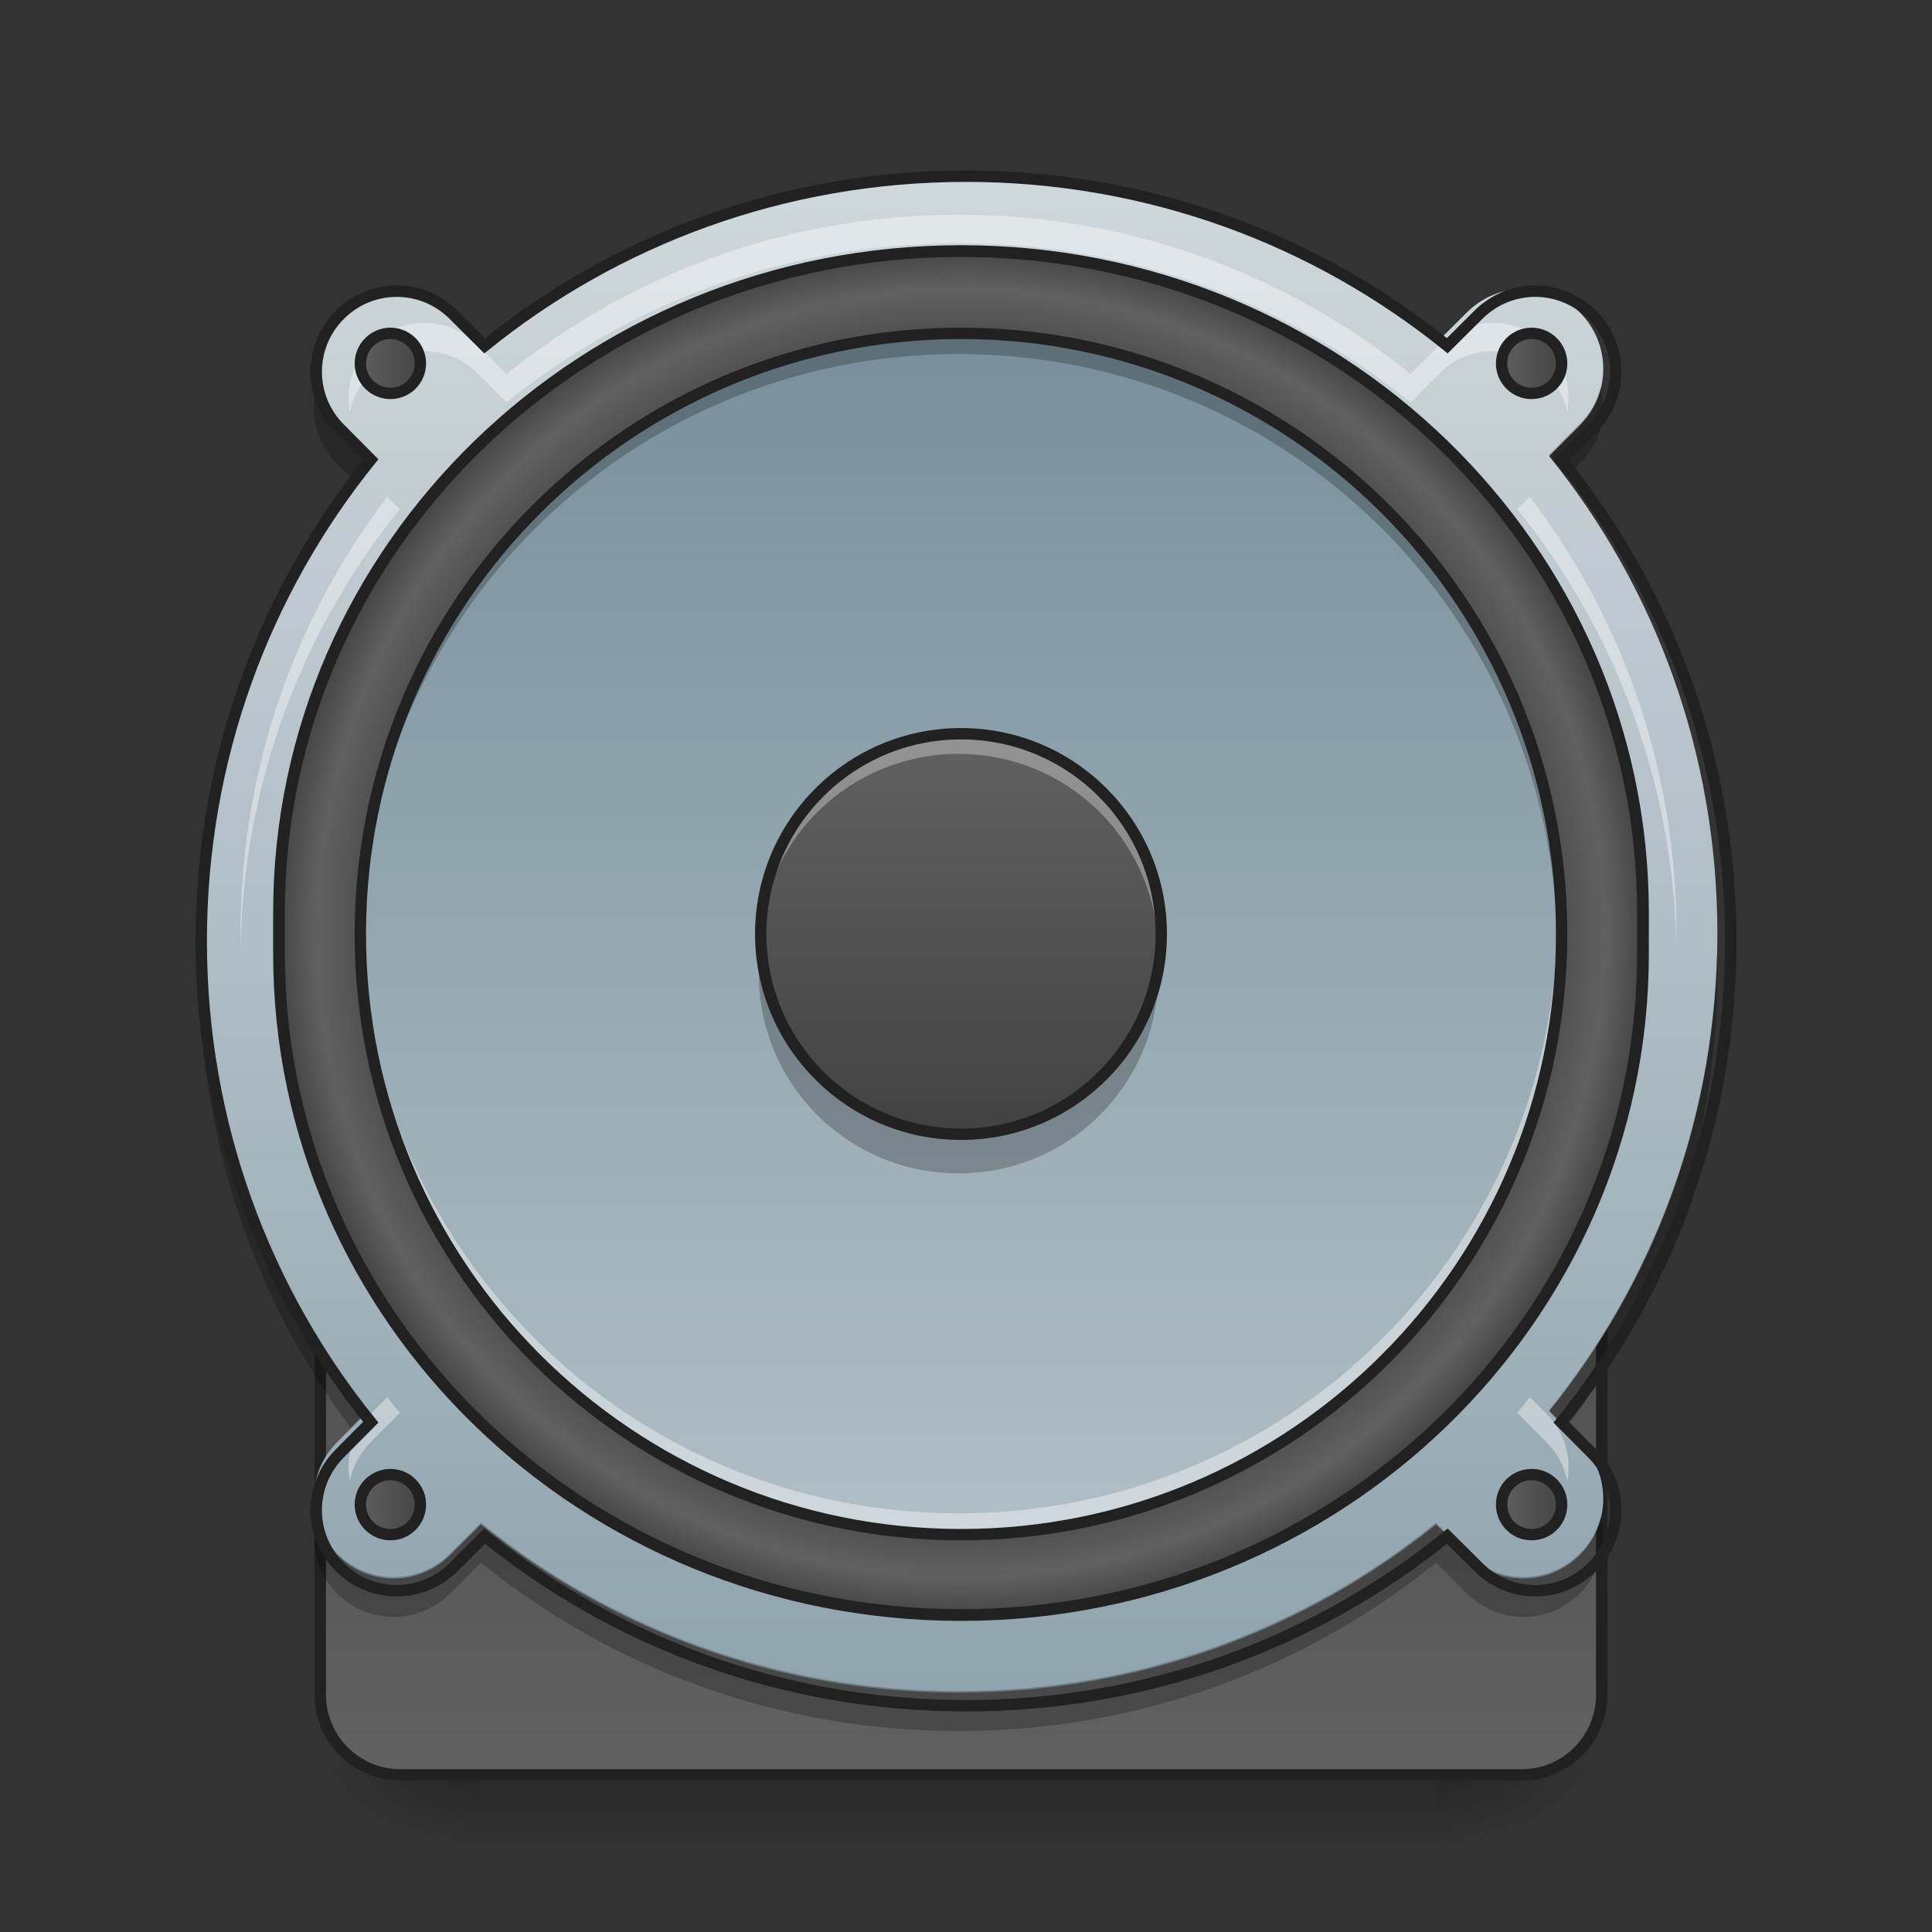 <svg height="48pt" viewBox="0 0 48 48" width="48pt" xmlns="http://www.w3.org/2000/svg" xmlns:xlink="http://www.w3.org/1999/xlink"><rect x="0" y="0" width="48" height="48" fill="#333333" stroke="none"/><linearGradient id="a" gradientUnits="userSpaceOnUse" x1="23.815" x2="23.815" y1="43.539" y2="46.02"><stop offset="0" stop-opacity=".275"/><stop offset="1" stop-opacity="0"/></linearGradient><linearGradient id="b"><stop offset="0" stop-opacity=".314"/><stop offset=".222" stop-opacity=".275"/><stop offset="1" stop-opacity="0"/></linearGradient><radialGradient id="c" cx="450.909" cy="189.579" gradientTransform="matrix(0 -.117 -.211 -0 75.219 97.378)" gradientUnits="userSpaceOnUse" r="21.167" xlink:href="#b"/><radialGradient id="d" cx="450.909" cy="189.579" gradientTransform="matrix(-0 .117 .211 0 -27.59 -9.307)" gradientUnits="userSpaceOnUse" r="21.167" xlink:href="#b"/><radialGradient id="e" cx="450.909" cy="189.579" gradientTransform="matrix(-0 -.117 .211 -0 -27.59 97.378)" gradientUnits="userSpaceOnUse" r="21.167" xlink:href="#b"/><radialGradient id="f" cx="450.909" cy="189.579" gradientTransform="matrix(0 .117 -.211 0 75.219 -9.307)" gradientUnits="userSpaceOnUse" r="21.167" xlink:href="#b"/><linearGradient id="g"><stop offset="0" stop-color="#616161"/><stop offset="1" stop-color="#424242"/></linearGradient><linearGradient id="h" gradientUnits="userSpaceOnUse" x1="254" x2="254" xlink:href="#g" y1="-158.083" y2="222.917"/><linearGradient id="i" gradientUnits="userSpaceOnUse" x1="254" x2="254" xlink:href="#g" y1="254.667" y2="32.417"/><linearGradient id="j" gradientUnits="userSpaceOnUse" x1="23.815" x2="23.815" y1="42.051" y2="4.344"><stop offset="0" stop-color="#90a4ae"/><stop offset="1" stop-color="#cfd8dc"/></linearGradient><radialGradient id="k" cx="254" cy="32.176" gradientUnits="userSpaceOnUse" r="181.794"><stop offset="0" stop-color="#616161"/><stop offset=".826" stop-color="#424242"/><stop offset=".936" stop-color="#616161"/><stop offset="1" stop-color="#424242"/></radialGradient><linearGradient id="l" gradientUnits="userSpaceOnUse" x1="22.823" x2="22.823" y1="8.313" y2="38.082"><stop offset="0" stop-color="#78909c"/><stop offset="1" stop-color="#b0bec5"/></linearGradient><linearGradient id="m" gradientUnits="userSpaceOnUse" x1="23.815" x2="23.815" xlink:href="#g" y1="18.236" y2="28.159"/><linearGradient id="n" gradientUnits="userSpaceOnUse" x1="93.75" x2="112.625" xlink:href="#g" y1="-118.396" y2="-118.396"/><linearGradient id="o" gradientUnits="userSpaceOnUse" x1="395.375" x2="414.25" xlink:href="#g" y1="-118.396" y2="-118.396"/><linearGradient id="p" gradientUnits="userSpaceOnUse" x1="93.75" x2="112.625" xlink:href="#g" y1="183.229" y2="183.229"/><linearGradient id="q" gradientUnits="userSpaceOnUse" x1="395.375" x2="414.25" xlink:href="#g" y1="183.229" y2="183.229"/><path d="m11.906 44.035h23.816v1.984h-23.816zm0 0" fill="url(#a)"/><path d="m35.723 44.035h3.969v-1.984h-3.969zm0 0" fill="url(#c)"/><path d="m11.906 44.035h-3.969v1.984h3.969zm0 0" fill="url(#d)"/><path d="m11.906 44.035h-3.969v-1.984h3.969zm0 0" fill="url(#e)"/><path d="m35.723 44.035h3.969v1.984h-3.969zm0 0" fill="url(#f)"/><path d="m254.017-158.089c105.198 0 190.482 82.7 190.482 184.732v11.541c0 102.032-85.284 184.732-190.482 184.732-105.24 0-190.523-82.7-190.523-184.732v-11.541c0-102.032 85.284-184.732 190.523-184.732zm0 0" fill="url(#h)" stroke="#212121" stroke-linecap="round" stroke-width="3.273" transform="matrix(.094 0 0 .094 0 20.158)"/><path d="m105.823 32.435h296.347c11.707 0 21.165 9.457 21.165 21.165v179.899c0 11.707-9.457 21.165-21.165 21.165h-296.347c-11.666 0-21.165-9.457-21.165-21.165v-179.899c0-11.707 9.499-21.165 21.165-21.165zm0 0" fill="url(#i)" stroke="#212121" stroke-linecap="round" stroke-width="3" transform="matrix(.094 0 0 .094 0 20.158)"/><path d="m23.816 4.344c-4.508 0-8.633 1.566-11.867 4.18l-.766-.762c-.777-.777-2.027-.777-2.805 0-.777.777-.777 2.027 0 2.805l.762.766c-2.613 3.234-4.18 7.359-4.18 11.867 0 4.504 1.566 8.629 4.18 11.863l-.762.766c-.777.777-.777 2.027 0 2.805.777.777 2.027.777 2.805 0l.766-.762c3.234 2.617 7.359 4.18 11.867 4.18 4.504 0 8.629-1.562 11.863-4.18l.766.762c.777.777 2.027.777 2.805 0 .777-.777.777-2.027 0-2.805l-.762-.766c2.617-3.234 4.18-7.359 4.18-11.863 0-4.508-1.562-8.633-4.18-11.867l.762-.766c.777-.777.777-2.027 0-2.805-.777-.777-2.027-.777-2.805 0l-.766.762c-3.234-2.613-7.359-4.18-11.863-4.18zm0 0" fill="url(#j)"/><path d="m254.017-148.09c99.532 0 180.233 78.284 180.233 174.817v10.916c0 96.532-80.701 174.775-180.233 174.775-99.574 0-180.274-78.243-180.274-174.775v-10.916c0-96.532 80.701-174.817 180.274-174.817zm0 0" fill="url(#k)" stroke="#212121" stroke-linecap="round" stroke-width="3.097" transform="matrix(.094 0 0 .094 0 20.158)"/><path d="m23.816 8.312c8.219 0 14.883 6.664 14.883 14.887 0 8.219-6.664 14.883-14.883 14.883-8.223 0-14.887-6.664-14.887-14.883 0-8.223 6.664-14.887 14.887-14.887zm0 0" fill="url(#l)"/><path d="m18.879 23.695c-.016.16-.027.328-.027.496 0 2.746 2.215 4.961 4.965 4.961 2.746 0 4.961-2.215 4.961-4.961 0-.168-.008-.336-.027-.496-.246 2.512-2.355 4.465-4.934 4.465-2.582 0-4.691-1.953-4.938-4.465zm0 0" fill-opacity=".235"/><path d="m23.816 18.234c2.738 0 4.961 2.223 4.961 4.965 0 2.738-2.223 4.961-4.961 4.961-2.742 0-4.965-2.223-4.965-4.961 0-2.742 2.223-4.965 4.965-4.965zm0 0" fill="url(#m)"/><path d="m23.816 18.234c-2.75 0-4.965 2.215-4.965 4.965 0 .082.004.164.008.246.129-2.633 2.289-4.715 4.957-4.715 2.664 0 4.824 2.082 4.953 4.715.004-.082.008-.164.008-.246 0-2.75-2.215-4.965-4.961-4.965zm0 0" fill="#fff" fill-opacity=".314"/><path d="m254.017-20.519c29.206 0 52.912 23.706 52.912 52.953 0 29.206-23.706 52.912-52.912 52.912-29.247 0-52.953-23.706-52.953-52.912 0-29.247 23.706-52.953 52.953-52.953zm0 0" fill="none" stroke="#212121" stroke-linecap="round" stroke-width="3" transform="matrix(.094 0 0 .094 0 20.158)"/><path d="m23.816 5.336c-4.262 0-8.168 1.48-11.23 3.957l-.723-.723c-.734-.734-1.918-.734-2.652 0-.461.457-.633 1.09-.52 1.68.066-.359.242-.699.52-.977.734-.734 1.918-.734 2.652 0l.723.723c3.062-2.477 6.969-3.957 11.23-3.957 4.262 0 8.164 1.48 11.227 3.957l.723-.723c.734-.734 1.918-.734 2.656 0 .277.277.449.617.516.977.113-.59-.059-1.223-.516-1.68-.738-.734-1.922-.734-2.656 0l-.723.723c-3.062-2.477-6.965-3.957-11.227-3.957zm-14.195 7.008c-2.289 2.996-3.645 6.75-3.645 10.832 0 .117 0 .234.004.352.078-4.125 1.543-7.898 3.953-10.875zm28.387 0-.309.309c2.406 2.977 3.871 6.75 3.949 10.875.004-.117.004-.234.004-.352 0-4.082-1.355-7.836-3.645-10.832zm-28.387 22.367-.41.414c-.461.457-.633 1.09-.52 1.68.066-.355.242-.699.52-.977l.723-.723c-.105-.129-.211-.262-.312-.395zm28.387 0c-.102.133-.207.266-.309.395l.723.723c.277.277.449.621.516.977.113-.59-.059-1.223-.516-1.68zm0 0" fill="#fff" fill-opacity=".392"/><path d="m7.859 9.625c-.172.656.004 1.383.52 1.898l.328.328c.141-.188.285-.375.434-.555l-.762-.766c-.262-.262-.434-.574-.52-.906zm31.91 0c-.086.332-.258.645-.52.906l-.762.766c.148.18.293.367.434.555l.328-.328c.52-.516.691-1.242.52-1.898zm-34.801 14.031c-.004.164-.008.332-.008.496 0 4.25 1.395 8.164 3.746 11.309l.434-.434c-2.52-3.117-4.062-7.059-4.172-11.371zm37.691 0c-.109 4.312-1.652 8.254-4.172 11.371l.434.434c2.355-3.145 3.746-7.059 3.746-11.309 0-.164-.004-.332-.008-.496zm-34.801 14.035c-.172.656.004 1.383.52 1.898.777.777 2.027.777 2.805 0l.766-.766c3.234 2.617 7.359 4.184 11.867 4.184 4.504 0 8.629-1.566 11.863-4.184l.766.766c.777.777 2.027.777 2.805 0 .52-.516.691-1.242.52-1.898-.086.332-.258.645-.52.906-.777.777-2.027.777-2.805 0l-.766-.766c-3.234 2.617-7.359 4.184-11.863 4.184-4.508 0-8.633-1.566-11.867-4.184l-.766.766c-.777.777-2.027.777-2.805 0-.262-.262-.434-.574-.52-.906zm0 0" fill-opacity=".235"/><path d="m960.066 175.101c-181.715 0-347.998 63.144-478.38 168.488l-30.863-30.706c-31.336-31.336-81.724-31.336-113.06 0-31.336 31.336-31.336 81.724 0 113.06l30.706 30.863c-105.344 130.381-168.488 296.665-168.488 478.38 0 181.557 63.144 347.841 168.488 478.222l-30.706 30.863c-31.336 31.336-31.336 81.724 0 113.06 31.336 31.336 81.724 31.336 113.06 0l30.863-30.706c130.381 105.502 296.665 168.488 478.38 168.488 181.557 0 347.841-62.986 478.222-168.488l30.863 30.706c31.336 31.336 81.724 31.336 113.06 0 31.336-31.336 31.336-81.724 0-113.06l-30.706-30.863c105.502-130.381 168.488-296.665 168.488-478.222 0-181.715-62.986-347.998-168.488-478.38l30.706-30.863c31.336-31.336 31.336-81.724 0-113.06-31.336-31.336-81.724-31.336-113.06 0l-30.863 30.706c-130.381-105.344-296.665-168.488-478.222-168.488zm0 0" fill="none" stroke="#212121" stroke-linecap="round" stroke-width="11.339" transform="matrix(.025 0 0 .025 0 0)"/><path d="m23.816 8.312c-8.246 0-14.887 6.641-14.887 14.887 0 .078 0 .16.004.238.129-8.133 6.715-14.641 14.883-14.641 8.164 0 14.754 6.508 14.879 14.641.004-.078.004-.16.004-.238 0-8.246-6.637-14.887-14.883-14.887zm0 0" fill-opacity=".235"/><path d="m23.816 38.082c-8.246 0-14.887-6.637-14.887-14.883 0-.082 0-.164.004-.242.129 8.133 6.715 14.641 14.883 14.641 8.164 0 14.754-6.508 14.879-14.641.004.078.004.16.004.242 0 8.246-6.637 14.883-14.883 14.883zm0 0" fill="#fff" fill-opacity=".392"/><g stroke="#212121" stroke-linecap="round" stroke-width="3" transform="matrix(.094 0 0 .094 0 20.158)"><path d="m254.017-126.342c87.658 0 158.735 71.077 158.735 158.777 0 87.658-71.077 158.735-158.735 158.735-87.7 0-158.777-71.077-158.777-158.735 0-87.7 71.077-158.777 158.777-158.777zm0 0" fill="none"/><path d="m103.198-126.342c4.375 0 7.916 3.583 7.916 7.958 0 4.375-3.541 7.916-7.916 7.916-4.375 0-7.958-3.541-7.958-7.916 0-4.375 3.583-7.958 7.958-7.958zm0 0" fill="url(#n)" stroke-linejoin="round"/><path d="m404.795-126.342c4.416 0 7.958 3.583 7.958 7.958 0 4.375-3.541 7.916-7.958 7.916-4.375 0-7.916-3.541-7.916-7.916 0-4.375 3.541-7.958 7.916-7.958zm0 0" fill="url(#o)" stroke-linejoin="round"/><path d="m103.198 175.296c4.375 0 7.916 3.541 7.916 7.916 0 4.416-3.541 7.958-7.916 7.958-4.375 0-7.958-3.541-7.958-7.958 0-4.375 3.583-7.916 7.958-7.916zm0 0" fill="url(#p)" stroke-linejoin="round"/><path d="m404.795 175.296c4.416 0 7.958 3.541 7.958 7.916 0 4.416-3.541 7.958-7.958 7.958-4.375 0-7.916-3.541-7.916-7.958 0-4.375 3.541-7.916 7.916-7.916zm0 0" fill="url(#q)" stroke-linejoin="round"/></g></svg>